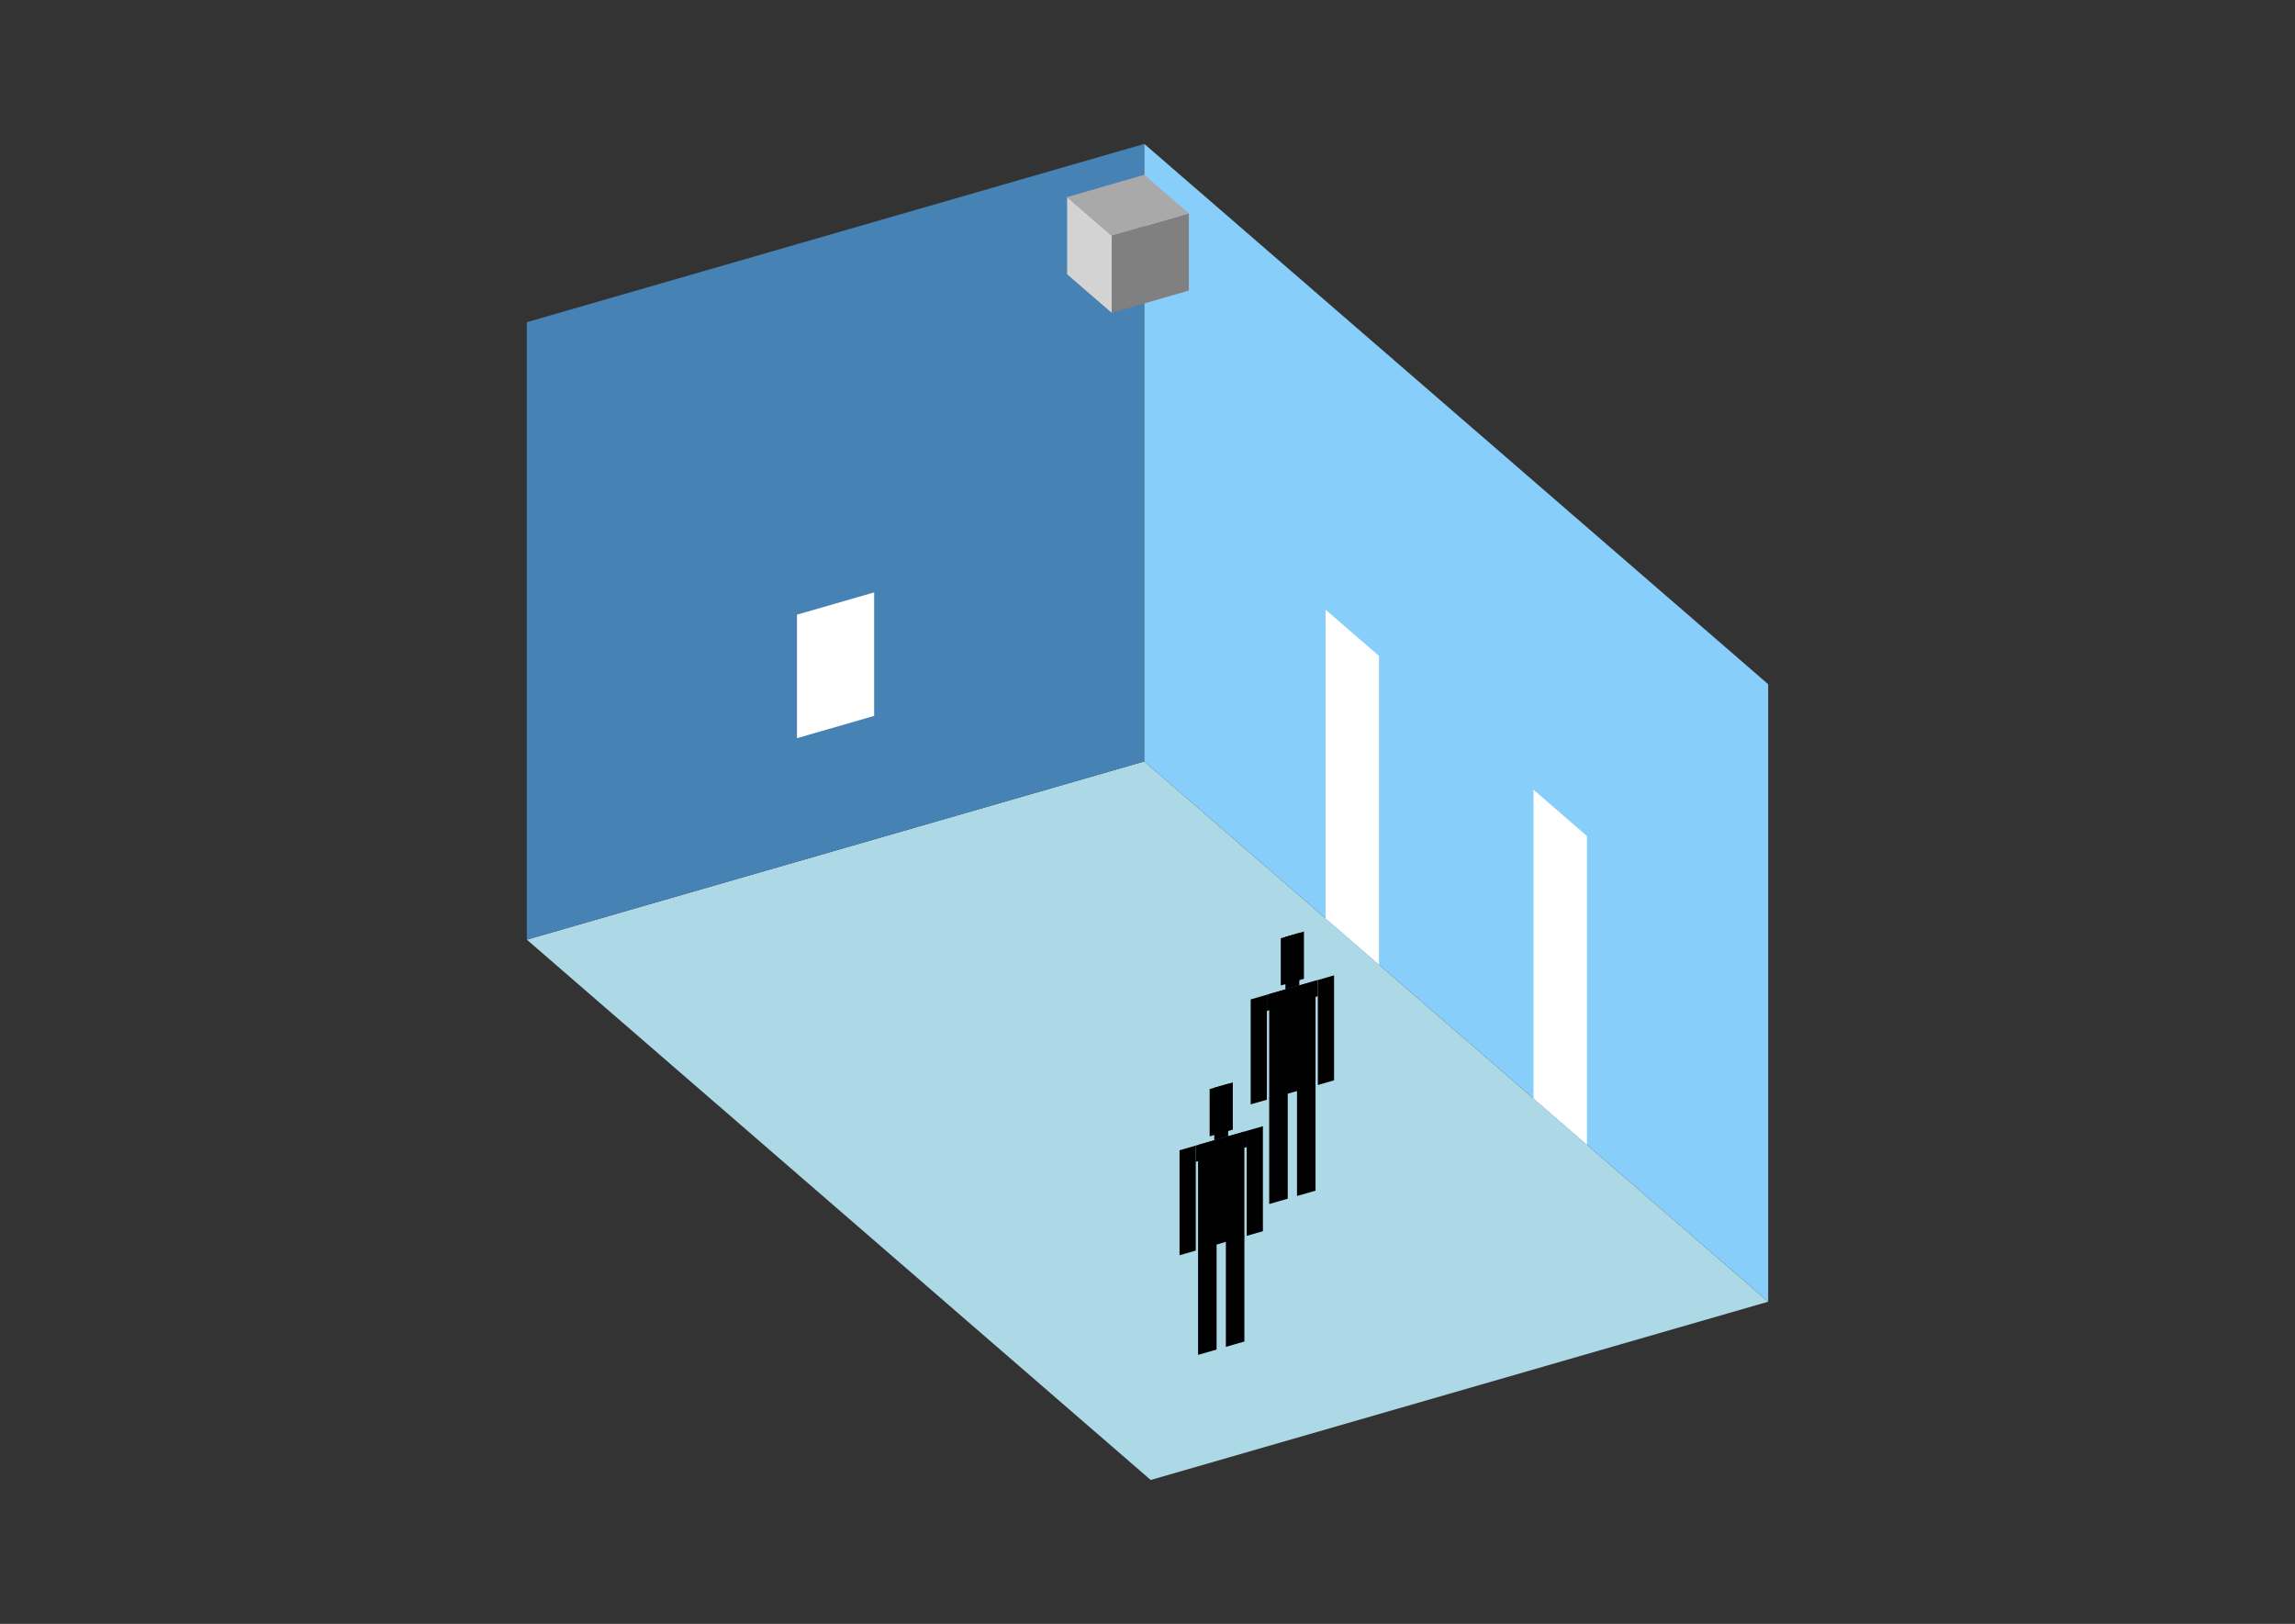 <?xml version="1.0" encoding="UTF-8"?>
<svg
  xmlns="http://www.w3.org/2000/svg"
  width="848"
  height="600"
  style="background-color:white"
>
  <rect width="100%" height="100%" fill="#333333" stroke="none"/>
  <polygon fill="lightblue" points="425.182,546.829 194.66,347.192 422.818,281.328 653.34,480.966" />
  <polygon fill="steelblue" points="194.66,347.192 194.66,119.034 422.818,53.171 422.818,281.328" />
  <polygon fill="lightskyblue" points="653.34,480.966 653.34,252.808 422.818,53.171 422.818,281.328" />
  <polygon fill="white" points="509.538,356.43 509.538,242.351 489.779,225.239 489.779,339.318" />
  <polygon fill="white" points="586.379,422.976 586.379,308.897 566.62,291.785 566.62,405.864" />
  <polygon fill="white" points="294.479,272.745 294.479,227.113 322.999,218.88 322.999,264.512" />
  <polygon fill="grey" points="410.764,115.591 410.764,87.071 439.284,78.838 439.284,107.358" />
  <polygon fill="lightgrey" points="410.764,115.591 410.764,87.071 394.298,72.812 394.298,101.331" />
  <polygon fill="darkgrey" points="410.764,87.071 394.298,72.812 422.818,64.579 439.284,78.838" />
  <polygon fill="hsl(360.0,50.0%,50.111%)" points="468.975,444.866 468.975,405.692 475.82,403.716 475.82,442.89" />
  <polygon fill="hsl(360.0,50.0%,50.111%)" points="486.087,439.927 486.087,400.752 479.242,402.728 479.242,441.902" />
  <polygon fill="hsl(360.0,50.0%,50.111%)" points="462.13,408.055 462.13,369.269 468.119,367.54 468.119,406.326" />
  <polygon fill="hsl(360.0,50.0%,50.111%)" points="486.942,400.893 486.942,362.106 492.932,360.377 492.932,399.164" />
  <polygon fill="hsl(360.0,50.0%,50.111%)" points="468.119,373.529 468.119,367.54 486.942,362.106 486.942,368.095" />
  <polygon fill="hsl(360.0,50.0%,50.111%)" points="468.975,406.079 468.975,367.293 486.087,362.353 486.087,401.14" />
  <polygon fill="hsl(360.0,50.0%,50.111%)" points="473.253,364.118 473.253,346.664 481.809,344.195 481.809,361.649" />
  <polygon fill="hsl(360.0,50.0%,50.111%)" points="474.964,365.564 474.964,346.17 480.098,344.689 480.098,364.082" />
  <polygon fill="hsl(360.0,50.0%,41.066%)" points="442.687,500.607 442.687,461.433 449.531,459.457 449.531,498.632" />
  <polygon fill="hsl(360.0,50.0%,41.066%)" points="459.799,495.668 459.799,456.493 452.954,458.469 452.954,497.644" />
  <polygon fill="hsl(360.0,50.0%,41.066%)" points="435.842,463.797 435.842,425.01 441.831,423.281 441.831,462.068" />
  <polygon fill="hsl(360.0,50.0%,41.066%)" points="460.654,456.634 460.654,417.847 466.643,416.118 466.643,454.905" />
  <polygon fill="hsl(360.0,50.0%,41.066%)" points="441.831,429.27 441.831,423.281 460.654,417.847 460.654,423.836" />
  <polygon fill="hsl(360.0,50.0%,41.066%)" points="442.687,461.821 442.687,423.034 459.799,418.094 459.799,456.881" />
  <polygon fill="hsl(360.0,50.0%,41.066%)" points="446.965,419.86 446.965,402.406 455.521,399.936 455.521,417.39" />
  <polygon fill="hsl(360.0,50.0%,41.066%)" points="448.676,421.305 448.676,401.912 453.809,400.43 453.809,419.823" />
</svg>
